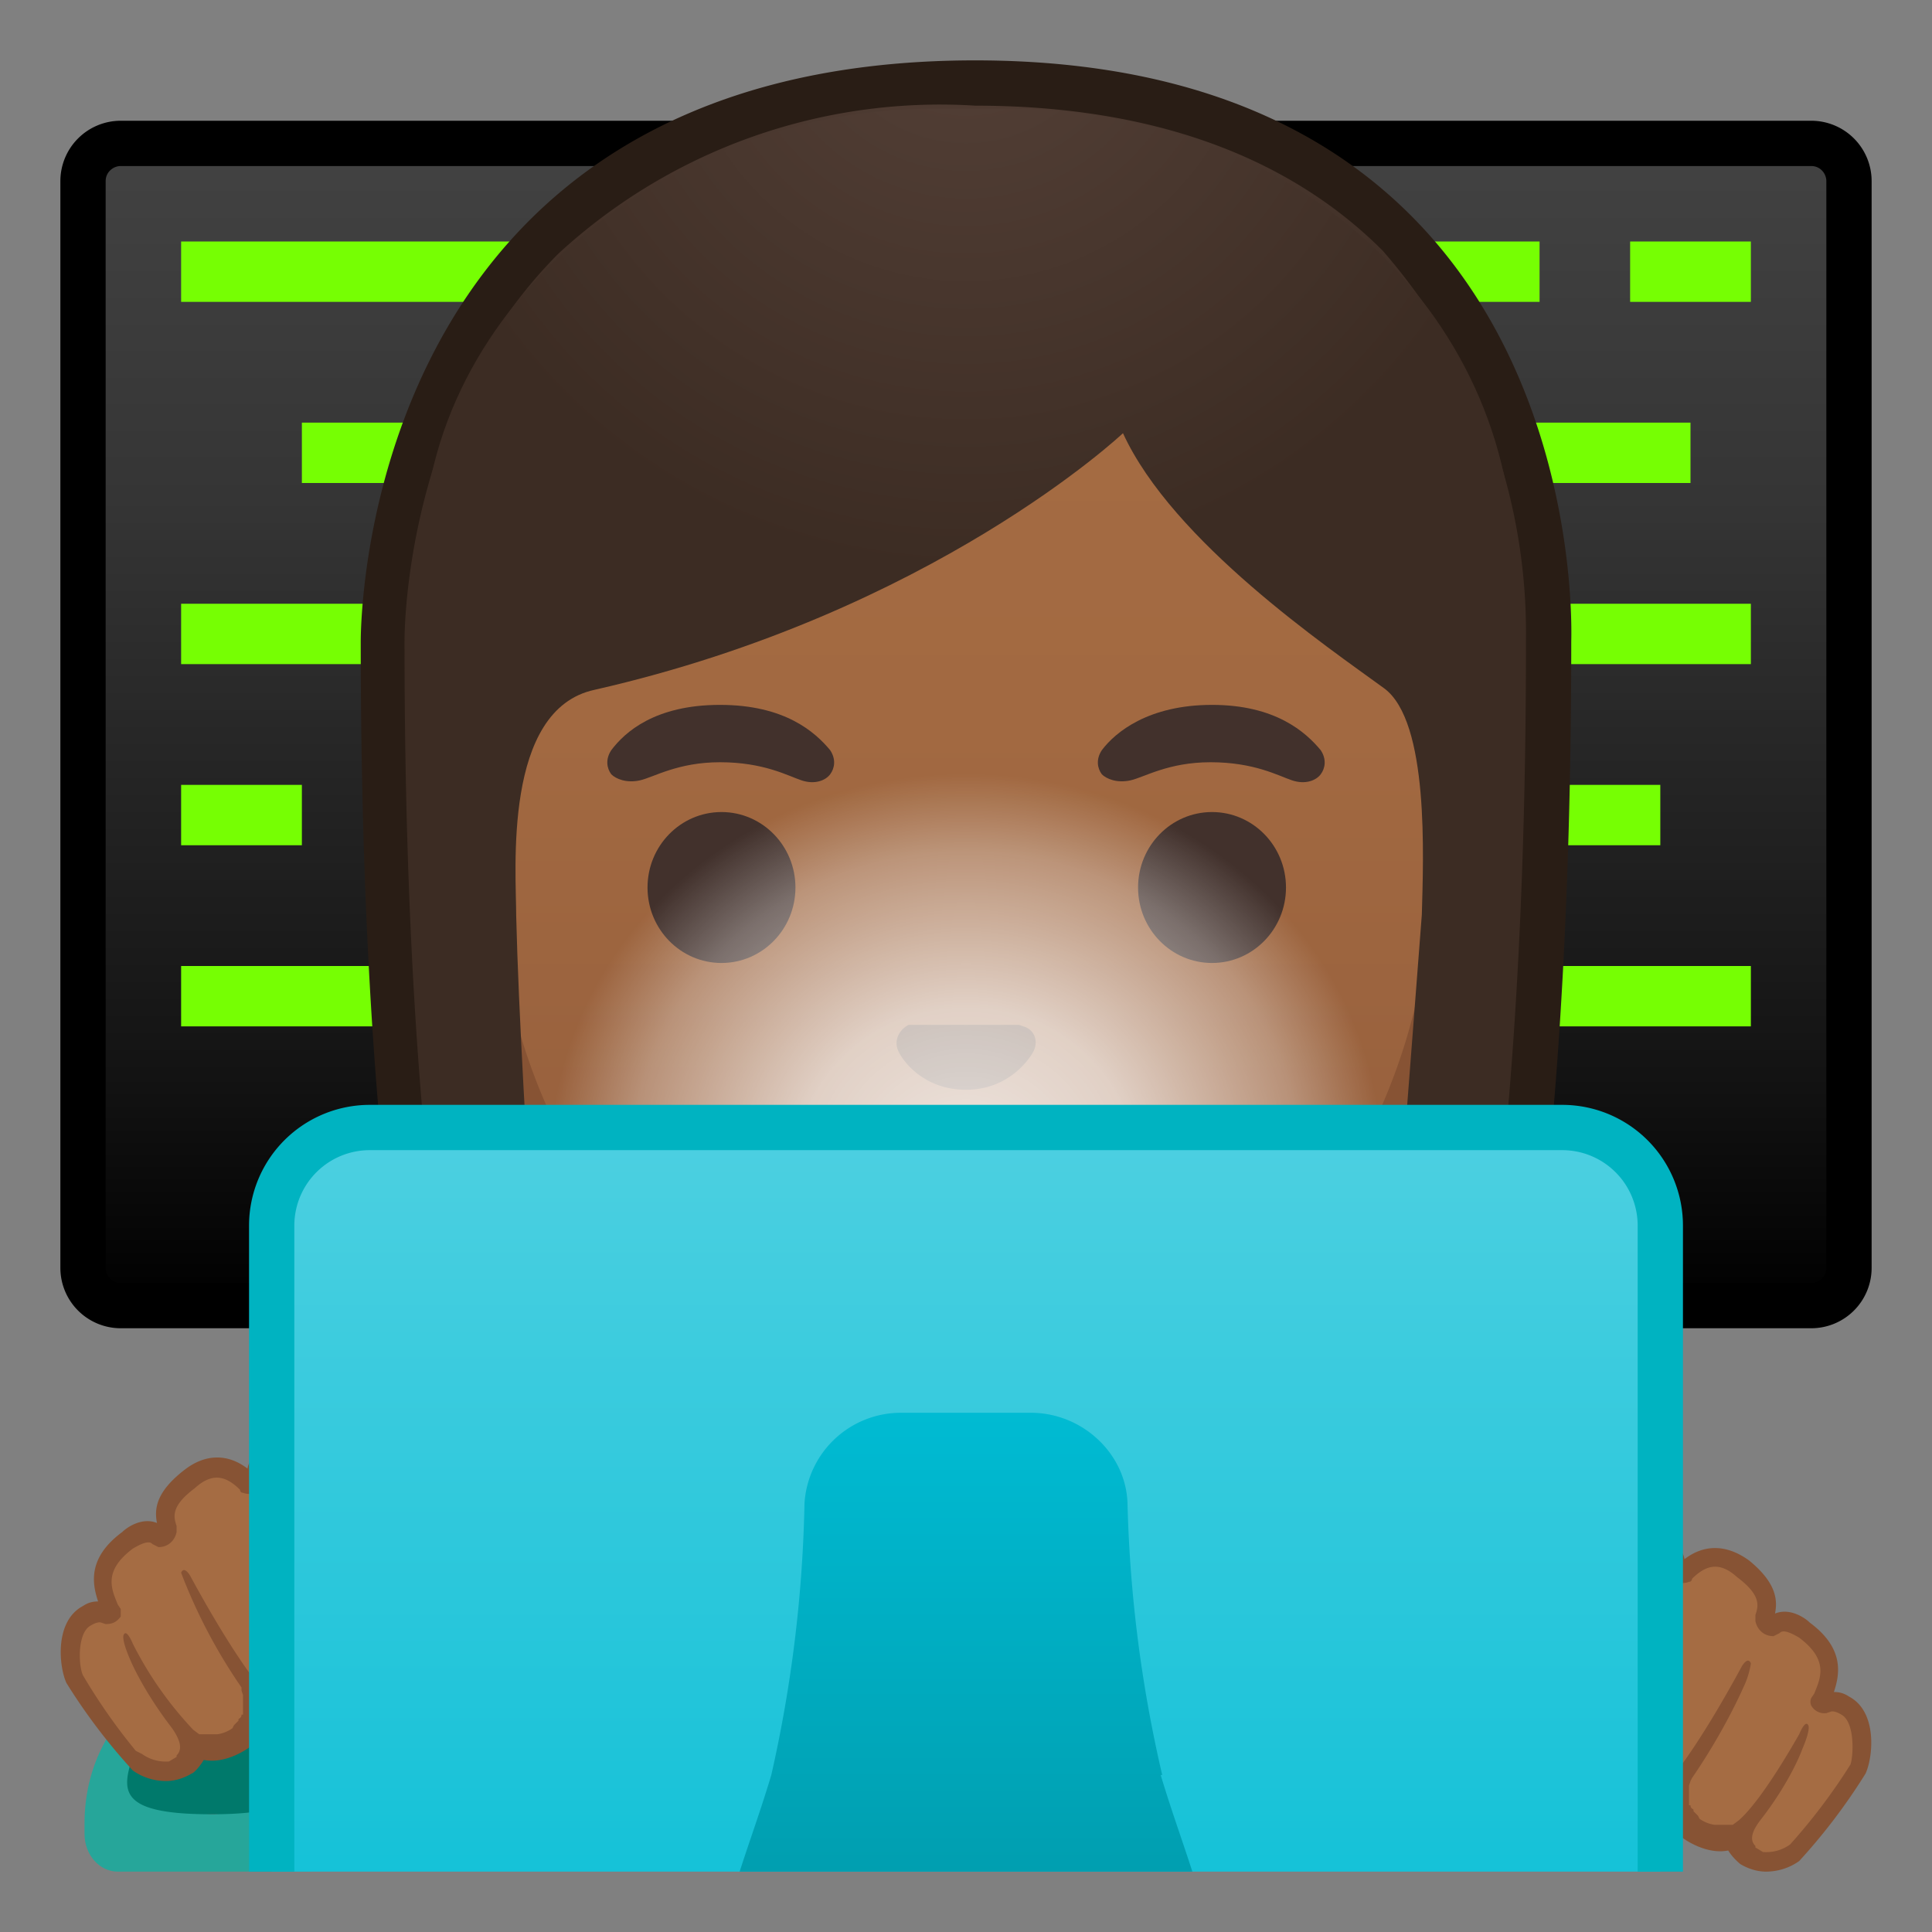 <svg viewBox="0 0 128 128" xmlns="http://www.w3.org/2000/svg" xmlns:xlink="http://www.w3.org/1999/xlink"><rect x="0" y="0" width="128" height="128" fill="#808080" stroke="none"/><defs><path id="a" d="M4 4h120v120H4z"/></defs><clipPath id="b"><use xlink:href="#a"/></clipPath><g clip-path="url(#b)"><linearGradient id="c" x1="64" x2="64" y1="10" y2="86.6" gradientUnits="userSpaceOnUse"><stop stop-color="#424242" offset="0"/><stop stop-color="#353535" offset=".3"/><stop stop-color="#131313" offset=".8"/><stop offset="1"/></linearGradient><path d="M8 86.5A2.5 2.5 0 0 1 5.5 84V12c0-1.4 1.1-2.5 2.5-2.5h112c1.4 0 2.5 1.1 2.5 2.5v72c0 1.4-1.1 2.5-2.5 2.5H8z" fill="url(#c)"/><path d="M120 11c.6 0 1 .5 1 1v72c0 .6-.5 1-1 1H8a1 1 0 0 1-1-1V12c0-.6.5-1 1-1h112m0-3H8a4 4 0 0 0-4 4v72a4 4 0 0 0 4 4h112a4 4 0 0 0 4-4V12a4 4 0 0 0-4-4z"/><path d="M12 16h24v4H12zm74 0h16v4H86zm22 0h8v4h-8zM20 28h8v4h-8zm-8 12h16v4H12zm0 12h8v4h-8zm86 0h12v4H98zm6-12h12v4h-12zM12 64h16v4H12zm84 0h20v4H96zm4-36h12v4h-12z" fill="#76FF03"/></g><g clip-path="url(#b)"><radialGradient id="d" cx="82.2" cy="-132.1" r="57.9" gradientTransform="matrix(.826 0 0 .826 -3.6 101.3)" gradientUnits="userSpaceOnUse"><stop stop-color="#554138" offset="0"/><stop stop-color="#3C2C23" offset="1"/></radialGradient><path d="M47 119.7s-6.8-.4-10.2-5.1c-7.4-10.3-11.4-35.8-11.4-72 0-1.7.3-16.5 10.7-26.9A38.7 38.7 0 0 1 64.5 5.5c12 0 21.5 3.4 28 10 9.8 10 10 24.2 10 27 0 36.3-4 61.9-11.4 72-3.3 4.7-9.8 5.1-10.3 5.2H47z" fill="url(#d)"/><path d="M64.6 7c11.6 0 20.7 3.3 27 9.6a38.5 38.5 0 0 1 9.5 25.8v.2c0 35.8-4 61.1-11.1 71.1-2.9 4-8.6 4.4-9.1 4.5H47c-.5 0-6.2-.6-9-4.5-7.3-10-11.2-35.2-11.2-71.2 0-.6 0-15.5 10.2-25.7A37.3 37.3 0 0 1 64.6 7m0-3c-41 0-40.7 38-40.7 38.6 0 24.5 1.9 59.2 11.7 72.9 3.9 5.4 11.4 5.7 11.4 5.7h34s7.5-.3 11.4-5.7c9.8-13.7 11.7-48.4 11.7-73 0-.5 1.5-38.5-39.5-38.5z" fill="#291D15"/></g><g clip-path="url(#b)"><linearGradient id="e" x1="64" x2="64" y1="94.6" y2="17.8" gradientUnits="userSpaceOnUse"><stop stop-color="#8D5738" offset="0"/><stop stop-color="#97603D" offset=".2"/><stop stop-color="#A26941" offset=".6"/><stop stop-color="#A56C43" offset="1"/></linearGradient><path d="M64 95.2c-2.3 0-5-.5-7.6-1.4a38.7 38.7 0 0 1-24.5-38C31.9 27.2 49.2 17 64 17s32.1 10 32.1 38.9a38.6 38.6 0 0 1-24.6 37.9 23 23 0 0 1-7.5 1.4z" fill="url(#e)"/><path d="M64 18a29 29 0 0 1 21.6 9A41.3 41.3 0 0 1 95 55.9c0 21-12.9 33-24 37-2.4.8-5 1.3-7.1 1.3-2.2 0-4.7-.5-7.2-1.4-11-3.9-24-16-24-37 0-12 3.4-22 9.7-28.7A29 29 0 0 1 64 18m0-2c-17.2 0-33.1 12.7-33.1 39.9A39.8 39.8 0 0 0 56 94.7a24 24 0 0 0 7.9 1.5c2.4 0 5-.5 7.8-1.5A39.8 39.8 0 0 0 97.1 56c0-27.2-15.9-40-33.1-40z" fill="#875334"/></g><g clip-path="url(#b)"><defs><path id="f" d="M30.4 88.8L28 36.9C28 20 44.7 7.2 61.7 7.2h4.9c19-.1 33.7 13.4 33.7 30.4l-2.7 50.9-67.2.3z"/></defs><clipPath id="g"><use xlink:href="#f"/></clipPath><g clip-path="url(#g)"><radialGradient id="h" cx="98.5" cy="-123.3" r="48.2" gradientTransform="matrix(.796 0 0 .796 -14.4 97.6)" gradientUnits="userSpaceOnUse"><stop stop-color="#554138" offset="0"/><stop stop-color="#3C2C23" offset="1"/></radialGradient><path d="M101.9 42.5S102.9 7 64 7 26 42.5 26 42.5 26.4 88 29.3 94s7.2 5.7 7.2 5.7-2-26.5-2.3-39c0-3-.9-13.7 5.2-15 22.4-5.1 35-17 35-17 3.3 7.2 13.6 14.2 17.3 16.9 3 2.2 2.6 11.2 2.5 15l-3 39s4.7.4 7.6-5.6c3-6 3-51.4 3-51.4z" fill="url(#h)"/></g></g><g clip-path="url(#b)"><path d="M67.8 68l-.3-.1h-7.3c-.6.3-1 1-.7 1.7s1.7 2.6 4.5 2.6 4.2-2 4.5-2.6c.3-.7 0-1.4-.7-1.6z" fill="#573521"/><g fill="#42312C"><ellipse cx="47.8" cy="58.8" rx="4.9" ry="5"/><ellipse cx="80.3" cy="58.8" rx="4.9" ry="5"/><path d="M55 49.7c-1-1.2-3-3-7.3-3s-6.3 1.8-7.2 3c-.4.6-.3 1.2 0 1.6.3.3 1 .6 1.9.4s2.5-1.2 5.3-1.2c2.9 0 4.5.9 5.4 1.2s1.6 0 1.9-.4c.3-.4.4-1 0-1.6zm32.5 0c-1-1.2-3-3-7.2-3s-6.4 1.8-7.3 3c-.4.6-.3 1.2 0 1.6.3.3 1 .6 1.9.4s2.5-1.2 5.3-1.2c2.9 0 4.5.9 5.4 1.2s1.6 0 1.9-.4c.3-.4.4-1 0-1.6z"/></g><path d="M72.3 76a25.3 25.3 0 0 1-16.6 0c-1.8-1-3.6.6-2.9 2.3.7 1.6 6.4 5.3 11.2 5.3s10.5-3.7 11.2-5.3c.7-1.7-1-3.3-2.9-2.3z" fill="#795548"/></g><radialGradient id="i" cx="140.4" cy="71.2" r="27" gradientTransform="matrix(0 -.956 1.021 0 -8.7 211.3)" gradientUnits="userSpaceOnUse"><stop stop-color="#fff" stop-opacity=".9" offset="0"/><stop stop-color="#fff" stop-opacity=".8" offset=".1"/><stop stop-color="#fff" stop-opacity=".7" offset=".4"/><stop stop-color="#fff" stop-opacity=".3" offset=".8"/><stop stop-color="#fff" stop-opacity="0" offset="1"/></radialGradient><ellipse cx="64" cy="72.8" rx="30" ry="21.5" clip-path="url(#b)" fill="url(#i)"/><g clip-path="url(#b)"><path d="M18.4 112.4v.4c0 4.1-2 7.4-4.3 7.4-2.5 0-4.5-3.3-4.5-7.4v-.4c-2.4 1.7-4 4.8-4 8.4v.7c0 1.4 1 2.5 2.2 2.5h12.5c1.2 0 2.2-1.1 2.2-2.5v-.7c0-3.6-1.6-6.7-4-8.4z" fill="#26A69A"/><path d="M14 120.2c9 0 4.5-3.3 4.5-7.4v-.4a7.5 7.5 0 0 0-4.5-1.5c-1.6 0-3 .5-4.4 1.5v.4c0 4.1-4.6 7.4 4.4 7.4z" fill="#00796B"/></g><g clip-path="url(#b)"><path d="M28 106.8c-.1-2.8-2.2-8.7-5-9.2a.6.6 0 0 1-.4-.2c-.5-.7-1.9-2.5-4.5-1-1 .4-1.3 1-1.1 1.6-.1.1-.3.3-.7.2-1-1.2-2.3-1.4-3.8-.3-1.7 1.4-1.7 2.3-1.4 3.2s0 .7-.5.6c-.5-.4-1.2-.4-2.1.3-2.6 1.9-1.5 3.6-1.1 4.7l-.3.2c-.4-.2-.8-.2-1.4.1-1.4.8-1.2 3.4-.8 4.2.5 1 2.8 4.2 3.7 5.2a1.8 1.8 0 0 0 .5.4c.8.4 2 1 3.2.2 0 0 .8-.6.8-1.1 1.4.7 3.2-.7 3.2-.7.8-.6 1-1.4 1-2 .4.3 1 .4 1.4.4 1.3 0 2.6-.8 2.6-.8 2-1 2.3-2.2 2.3-3 1 .6 2.3.1 2.3.1 2.2-1 2-3.1 2-3.1z" fill="#A56C43"/><path d="M28.6 106.8c-.1-3-2.3-9.2-5.5-9.8-1.2-1.9-3.2-2.4-5.3-1.2-.6.3-1.3.8-1.4 1.5-1.3-1-2.8-1-4.2.1-1.8 1.4-2 2.5-1.8 3.5-1-.4-2 .3-2.3.6-2.3 1.7-2 3.4-1.6 4.6-.4 0-.7.1-1 .3-1.9 1-1.6 4-1.1 5.1a39.2 39.2 0 0 0 4.4 5.8c.7.5 1.5.7 2.2.7.6 0 1.2-.2 1.7-.5.1 0 .5-.4.8-.9 1.5.3 3-.8 3.1-.9.7-.5 1-1 1.2-1.6l.8.1a6 6 0 0 0 3-.9c1.6-.9 2.3-1.8 2.5-2.7 1 .3 2 0 2-.1a4 4 0 0 0 2.5-3.7zm-2.7 1.5c-.8.6-1.5.7-2 .4-.6-.4-1.1-1.4-1.1-1.4a56.3 56.3 0 0 0-3.8-6.2c-.2-.2-.5-.7-1-1-.6-.4-.4.3-.4.3a75 75 0 0 1 4.2 7.3c.7 1.2.6 2.1.4 2.6-.3.6-1.6 1.4-1.6 1.4-2.6 1.6-3.8-.5-3.8-.5s-1.6-2-4.2-6.8c0 0-.4-.7-.6-.2a35.8 35.8 0 0 0 4 7.6v.2l.1.3v1.3H16c0 .2-.1.2-.2.3v.1l-.2.2-.1.1-.1.2a2.3 2.3 0 0 1-1 .4H13.2l-.4-.3a24 24 0 0 1-4-5.7s-.4-1-.6-.6c0 0-.2.2.4 1.6 0 0 .8 2 2.8 4.6.7 1 .6 1.5.3 1.8v.1l-.5.3a2.7 2.7 0 0 1-1.8-.5L9 116a39 39 0 0 1-3.5-5c-.3-.6-.4-2.8.5-3.3.5-.3.7-.2.7-.2l.3.1c.4 0 .7-.1 1-.5v-.5l-.2-.3c-.4-1-1-2.2 1-3.7 1-.6 1.2-.4 1.3-.3l.4.2c.7 0 1.1-.5 1.2-1v-.4c-.2-.6-.4-1.3 1.2-2.5 1.1-1 2-.9 3 .1 0 0 0 .2.2.2.5.2 1 0 1.4-.4l.1-.5c0-.2-.1-.5.8-1 1.5-.8 2.7-.5 3.6.8.2.3.5.5.8.6h.4l2.8 5.1c1 1.8 1.6 3.6 0 4.9z" fill="#875334"/></g><g clip-path="url(#b)"><path d="M100 112.8c.1-2.8 2.3-8.7 5-9.2l.4-.2c.5-.7 1.9-2.5 4.5-1 1 .4 1.3 1 1.1 1.6.1.1.4.3.7.2 1-1.2 2.3-1.4 3.8-.3 1.7 1.4 1.7 2.3 1.4 3.2s0 .7.5.6c.5-.4 1.2-.4 2.1.3 2.6 1.9 1.6 3.6 1.1 4.7l.3.2c.4-.2.8-.2 1.4.1 1.4.8 1.2 3.4.8 4.2a54 54 0 0 1-3.6 5.2 1.8 1.8 0 0 1-.6.4c-.8.4-2 1-3.2.2 0 0-.8-.6-.8-1.1-1.4.7-3.2-.7-3.2-.7-.8-.6-1-1.4-1-2-.4.3-.9.4-1.4.4-1.3 0-2.6-.8-2.6-.8-2-1-2.3-2.2-2.3-3-1 .6-2.3.1-2.3.1-2.1-1-2-3.1-2-3.1z" fill="#A56C43"/><path d="M99.4 112.8c.1-3 2.3-9.2 5.5-9.8 1.3-1.9 3.2-2.4 5.3-1.2.6.3 1.3.8 1.4 1.5 1.3-1 2.8-1 4.3.1 1.7 1.4 1.9 2.5 1.7 3.5 1-.4 2 .3 2.3.6 2.3 1.7 2 3.4 1.6 4.6.4 0 .7.1 1 .3 1.9 1 1.6 4 1.1 5.1a39.2 39.2 0 0 1-4.4 5.8c-.7.5-1.5.7-2.2.7-.6 0-1.2-.2-1.7-.5 0 0-.5-.4-.8-.9-1.5.3-3-.8-3.1-.9a3 3 0 0 1-1.2-1.6l-.8.1a6 6 0 0 1-3-.9c-1.6-.9-2.3-1.8-2.5-2.7-1 .3-2 0-2-.1-2.6-1.1-2.5-3.6-2.5-3.7zm2.7 1.5c.8.6 1.5.7 2 .4.6-.4 1.2-1.4 1.2-1.4a51 51 0 0 1 4.7-7.2c.6-.4.4.3.4.3-2.6 4-4.2 7.3-4.2 7.3-.7 1.2-.5 2.1-.3 2.6.2.6 1.5 1.4 1.5 1.4 2.6 1.6 3.8-.5 3.8-.5s1.6-2 4.2-6.8c0 0 .4-.7.6-.2 0 0-.1.8-.5 1.6 0 0-1.2 2.8-3.4 6l-.1.2-.1.3v1.3h.1c0 .2.1.2.2.3v.1l.2.2.1.1.1.2a2.3 2.3 0 0 0 1 .4h1.2l.4-.3c.7-.6 2-2.2 4-5.7 0 0 .4-1 .6-.6 0 0 .2.2-.4 1.6 0 0-.7 2-2.7 4.6-.8 1-.7 1.5-.4 1.8v.1l.5.3a2.7 2.7 0 0 0 1.8-.5 39 39 0 0 0 4-5.3c.2-.6.3-2.8-.6-3.3-.5-.3-.7-.2-.7-.2l-.3.1a1 1 0 0 1-1-.5.6.6 0 0 1 0-.5l.2-.3c.4-1 1-2.2-1-3.7-1-.6-1.2-.4-1.3-.3l-.4.2c-.7 0-1.1-.5-1.2-1v-.4c.2-.6.4-1.3-1.2-2.5-1.1-1-2-.9-3 .1 0 0 0 .2-.2.2-.5.2-1 0-1.4-.4a.6.6 0 0 1 0-.5c0-.2 0-.5-1-1-1.4-.8-2.6-.5-3.5.8-.2.3-.5.5-.8.6h-.4l-2.8 5.1c-1 1.8-1.6 3.6 0 4.9z" fill="#875334"/></g><g clip-path="url(#b)"><linearGradient id="j" x1="64" x2="64" y1="74.5" y2="142.9" gradientUnits="userSpaceOnUse"><stop stop-color="#4DD0E1" offset="0"/><stop stop-color="#00BCD4" offset="1"/></linearGradient><path d="M24.5 142.5c-3.6 0-6.5-3-6.5-6.5V81.2c0-3.6 3-6.5 6.5-6.5h79c3.6 0 6.5 2.9 6.5 6.5V136c0 3.6-3 6.5-6.5 6.5h-79z" fill="url(#j)"/><path d="M103.5 76.2a5 5 0 0 1 5 5V136a5 5 0 0 1-5 5h-79a5 5 0 0 1-5-5V81.2a5 5 0 0 1 5-5h79m0-3h-79a8 8 0 0 0-8 8V136a8 8 0 0 0 8 8h79a8 8 0 0 0 8-8V81.2a8 8 0 0 0-8-8z" fill="#00B3C1"/></g><linearGradient id="k" x1="64" x2="64" y1="92.6" y2="131.9" gradientUnits="userSpaceOnUse"><stop stop-color="#00BCD4" offset="0"/><stop stop-color="#0097A7" offset="1"/></linearGradient><path d="M77 117.6a89 89 0 0 1-2.3-18c-.1-3.3-3-6-6.4-6h-8.6a6.4 6.4 0 0 0-6.4 6 89 89 0 0 1-2.2 18c-2.3 7.7-5.8 14 .3 14h25.2c6.1 0 2.6-6.3.3-14z" clip-path="url(#b)" fill="url(#k)"/></svg>